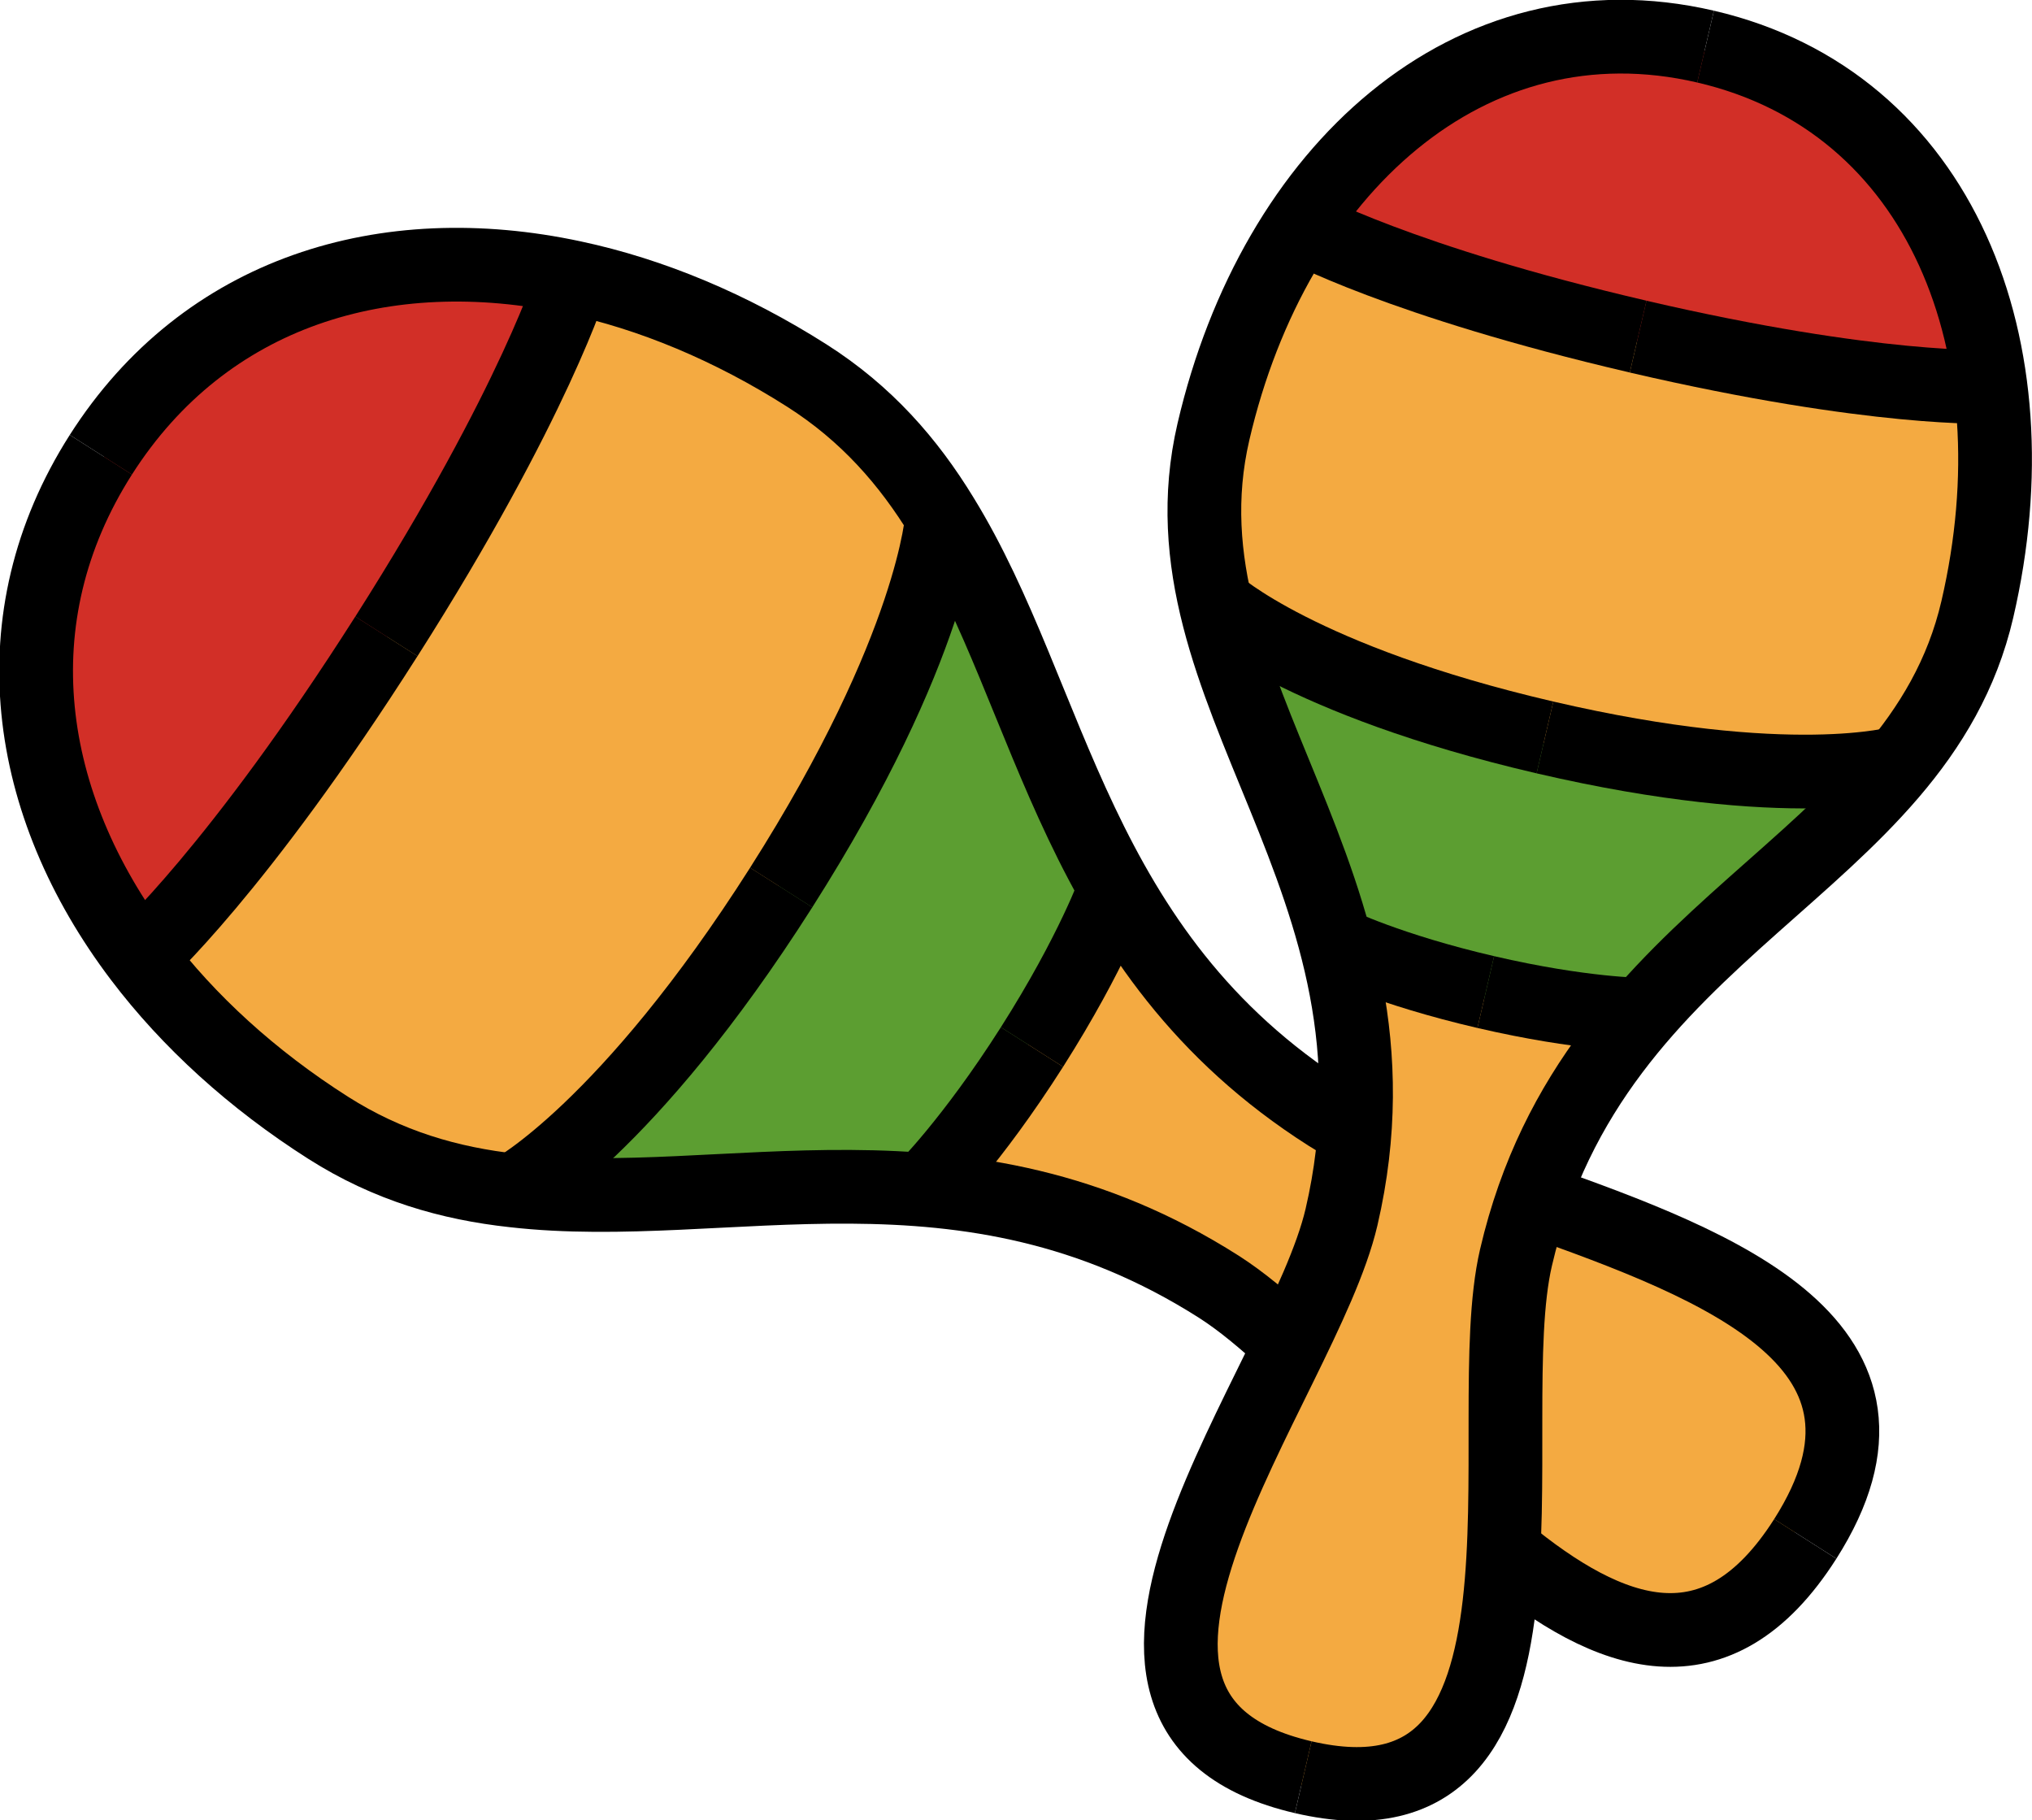<?xml version="1.0" encoding="UTF-8" standalone="no"?>
<svg
   id="emoji"
   viewBox="0 0 55.127 49.38"
   version="1.1"
   sodipodi:docname="1fa87.svg"
   width="55.127"
   height="49.38"
   xmlns:inkscape="http://www.inkscape.org/namespaces/inkscape"
   xmlns:sodipodi="http://sodipodi.sourceforge.net/DTD/sodipodi-0.dtd"
   xmlns="http://www.w3.org/2000/svg"
   xmlns:svg="http://www.w3.org/2000/svg">
  <defs
     id="defs27" />
  <sodipodi:namedview
     id="namedview27"
     pagecolor="#ffffff"
     bordercolor="#000000"
     borderopacity="0.25"
     inkscape:showpageshadow="2"
     inkscape:pageopacity="0.0"
     inkscape:pagecheckerboard="0"
     inkscape:deskcolor="#d1d1d1" />
  <g
     id="color"
     transform="translate(-7.014,-13.744)">
    <path
       fill="#f4aa41"
       d="m 28.996,24.001 c 1.59,1.035 2.71,2.346 3.59,3.833 0,0 -0.233,3.484 -4.431,9.932 -4.208,6.462 -7.3,8.084 -7.3,8.084 -1.716,-0.203 -3.368,-0.698 -4.958,-1.733 -2.028,-1.32 -3.735,-2.91 -5.009,-4.653 0.148,-0.132 2.759,-2.483 6.72,-8.566 3.951,-6.069 5.045,-9.407 5.106,-9.596 2.11,0.46 4.254,1.378 6.282,2.699 z"
       id="path1" />
    <path
       fill="#d22f27"
       d="m 22.714,21.302 c -0.061,0.189 -1.154,3.528 -5.106,9.596 -3.961,6.083 -6.572,8.434 -6.72,8.566 -3.092,-4.153 -3.774,-9.167 -0.924,-13.543 2.85,-4.376 7.702,-5.766 12.75,-4.619 z"
       id="path2" />
    <path
       fill="#f4aa41"
       d="m 42.805,44.044 c 4.406,2.869 17.5,4.228 12.732,11.552 -4.778,7.338 -11.319,-4.088 -15.724,-6.956 -2.713,-1.767 -5.362,-2.453 -7.928,-2.691 0,0 1.319,-1.26 2.981,-3.813 1.653,-2.538 2.272,-4.254 2.272,-4.254 1.256,2.251 2.954,4.396 5.668,6.162 v 0 z"
       id="path3" />
    <path
       fill="#5c9e31"
       d="m 32.587,27.834 c 1.8,2.979 2.66,6.634 4.551,10.047 0,0 -0.619,1.716 -2.272,4.254 -1.662,2.553 -2.981,3.813 -2.981,3.813 -3.886,-0.349 -7.577,0.343 -11.029,-0.098 0,0 3.092,-1.622 7.3,-8.084 4.198,-6.448 4.431,-9.932 4.431,-9.932 v 0 z"
       id="path4" />
    <path
       fill="#f4aa41"
       d="m 60.434,30.372 c -0.382,1.643 -1.136,2.976 -2.111,4.163 0,0 -2.98,0.864 -9.641,-0.683 -6.676,-1.551 -8.97,-3.64 -8.97,-3.64 -0.352,-1.495 -0.441,-3.025 -0.059,-4.668 0.486,-2.095 1.295,-4.003 2.364,-5.598 0.155,0.084 2.912,1.55 9.196,3.01 6.269,1.456 9.39,1.355 9.566,1.348 0.257,1.902 0.141,3.972 -0.345,6.067 v 0 z"
       id="path5" />
    <path
       fill="#d22f27"
       d="m 60.779,24.305 c -0.176,0.007 -3.297,0.108 -9.566,-1.348 -6.284,-1.46 -9.041,-2.926 -9.196,-3.01 2.529,-3.844 6.509,-5.937 11.03,-4.887 4.521,1.05 7.156,4.68 7.732,9.245 v 0 z"
       id="path6" />
    <path
       fill="#f4aa41"
       d="m 47.89,47.995 c -1.057,4.551 1.786,15.901 -5.779,14.144 -7.58,-1.761 -0.025,-10.695 1.032,-15.246 0.651,-2.803 0.419,-5.223 -0.162,-7.439 0,0 1.453,0.719 4.09,1.331 2.622,0.609 4.243,0.605 4.243,0.605 -1.498,1.733 -2.773,3.803 -3.425,6.606 h -1e-4 z"
       id="path7" />
    <path
       fill="#5c9e31"
       d="m 58.323,34.535 c -1.941,2.408 -4.733,4.237 -7.008,6.854 0,0 -1.621,0.005 -4.243,-0.605 -2.637,-0.613 -4.09,-1.331 -4.09,-1.331 -0.889,-3.351 -2.589,-6.224 -3.27,-9.241 0,0 2.294,2.09 8.97,3.64 6.661,1.547 9.641,0.683 9.641,0.683 z"
       id="path8" />
  </g>
  <g
     id="line"
     transform="translate(-7.014,-13.744)">
    <g
       id="g19">
      <g
         id="g13">
        <path
           fill="none"
           stroke="#000000"
           stroke-miterlimit="10"
           stroke-width="2"
           d="m 9.75,26.08 c 2.83,-4.44 7.72,-5.9 12.81,-4.81 2.12,0.45 4.28,1.35 6.34,2.66 1.62,1.03 2.76,2.34 3.67,3.83 3.05,4.95 3.55,11.81 10.48,16.22 0.22,0.14 0.46,0.27 0.71,0.4"
           id="path9" />
        <path
           fill="none"
           stroke="#000000"
           stroke-miterlimit="10"
           stroke-width="2"
           d="m 48.6,46.28 c 5.15,1.82 10.72,3.97 7.39,9.21"
           id="path10" />
        <path
           fill="none"
           stroke="#000000"
           stroke-miterlimit="10"
           stroke-width="2"
           d="m 37.267,37.836 c 0,0 -0.613,1.728 -2.256,4.311"
           id="path11" />
        <path
           fill="none"
           stroke="#000000"
           stroke-miterlimit="10"
           stroke-width="2"
           d="m 32.572,27.761 c 0,0 -0.197,3.506 -4.365,10.059"
           id="path12" />
        <path
           fill="none"
           stroke="#000000"
           stroke-miterlimit="10"
           stroke-width="2"
           d="m 22.56,21.267 c 0,0 -1.015,3.377 -5.063,9.74"
           id="path13" />
      </g>
      <g
         id="g18">
        <path
           fill="none"
           stroke="#000000"
           stroke-miterlimit="10"
           stroke-width="2"
           d="m 9.75,26.08 c -2.83,4.44 -2.07,9.49 1.07,13.64 1.31,1.73 3.04,3.31 5.1,4.62 1.62,1.03 3.29,1.51 5.03,1.7 5.78,0.66 12.2,-1.8 19.13,2.61 0.61,0.39 1.26,0.93 1.94,1.57"
           id="path14" />
        <path
           fill="none"
           stroke="#000000"
           stroke-miterlimit="10"
           stroke-width="2"
           d="m 47.81,55.81 c 2.87,2.37 5.78,3.45 8.18,-0.32"
           id="path15" />
        <path
           fill="none"
           stroke="#000000"
           stroke-miterlimit="10"
           stroke-width="2"
           d="m 32.062,46.018 c 0,0 1.306,-1.288 2.949,-3.871"
           id="path16" />
        <path
           fill="none"
           stroke="#000000"
           stroke-miterlimit="10"
           stroke-width="2"
           d="m 20.947,46.036 c 0,0 3.092,-1.665 7.261,-8.217"
           id="path17" />
        <path
           fill="none"
           stroke="#000000"
           stroke-miterlimit="10"
           stroke-width="2"
           d="m 10.821,39.72 c 0,0 2.628,-2.351 6.676,-8.714"
           id="path18" />
      </g>
    </g>
    <g
       id="g27">
      <g
         id="g22">
        <path
           fill="none"
           stroke="#000000"
           stroke-miterlimit="10"
           stroke-width="2"
           d="m 42.37,61.955 c 7.547,1.755 4.716,-9.556 5.772,-14.097 C 50.268,38.712 59.007,37.373 60.658,30.274 62.308,23.174 59.681,16.495 53.285,15.008"
           id="path19" />
        <path
           fill="none"
           stroke="#000000"
           stroke-miterlimit="10"
           stroke-width="2"
           d="m 51.557,41.27 c 0,0 -1.613,-0.004 -4.235,-0.614"
           id="path20" />
        <path
           fill="none"
           stroke="#000000"
           stroke-miterlimit="10"
           stroke-width="2"
           d="m 58.546,34.436 c 0,0 -2.967,0.86 -9.618,-0.687"
           id="path21" />
        <path
           fill="none"
           stroke="#000000"
           stroke-miterlimit="10"
           stroke-width="2"
           d="m 61.014,24.235 c 0,0 -3.098,0.142 -9.558,-1.359"
           id="path22" />
      </g>
      <g
         id="g26">
        <path
           fill="none"
           stroke="#000000"
           stroke-miterlimit="10"
           stroke-width="2"
           d="M 42.37,61.955 C 34.822,60.201 42.353,51.299 43.409,46.758 45.535,37.612 38.284,32.555 39.934,25.455 41.585,18.356 46.889,13.521 53.285,15.008"
           id="path23" />
        <path
           fill="none"
           stroke="#000000"
           stroke-miterlimit="10"
           stroke-width="2"
           d="m 43.25,39.339 c 0,0 1.449,0.708 4.072,1.317"
           id="path24" />
        <path
           fill="none"
           stroke="#000000"
           stroke-miterlimit="10"
           stroke-width="2"
           d="m 39.993,30.122 c 0,0 2.283,2.08 8.935,3.627"
           id="path25" />
        <path
           fill="none"
           stroke="#000000"
           stroke-miterlimit="10"
           stroke-width="2"
           d="m 42.279,19.879 c 0,0 2.717,1.494 9.177,2.996"
           id="path26" />
      </g>
    </g>
  </g>
</svg>
